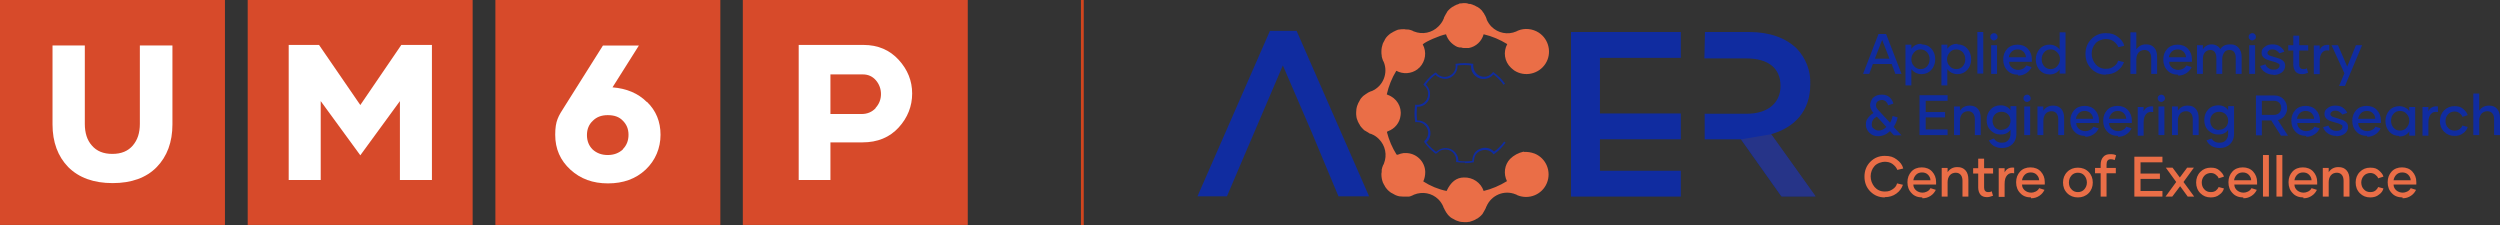 <?xml version="1.0" encoding="UTF-8"?>
<svg id="Layer_2" data-name="Layer 2" xmlns="http://www.w3.org/2000/svg" viewBox="0 0 890.2 80.2">
  <rect x="0" y="0" width="890.2" height="80.2" fill="#333333" stroke="none"/>
  <defs>
    <style>
      .cls-1 {
        fill: #ea6e47;
      }

      .cls-1, .cls-2, .cls-3, .cls-4, .cls-5, .cls-6 {
        stroke-width: 0px;
      }

      .cls-2 {
        fill: #d1451e;
      }

      .cls-3 {
        fill: #263488;
      }

      .cls-4 {
        fill: #102ca0;
      }

      .cls-5 {
        fill: #d74a2a;
      }

      .cls-6 {
        fill: #fff;
      }
    </style>
  </defs>
  <g id="Layer_1-2" data-name="Layer 1">
    <g>
      <g>
        <g>
          <rect class="cls-5" y="0" width="80.1" height="80.1"/>
          <path class="cls-6" d="M61.4,16.2v28.1c0,6.3-1.9,11.4-5.6,15.2-3.7,3.8-9,5.7-15.7,5.7s-12-1.9-15.8-5.7c-3.7-3.8-5.6-8.9-5.6-15.2v-28.1h11.5v27.9c0,3.2.8,5.8,2.5,7.7,1.7,2,4.1,3,7.3,3s5.6-1,7.3-3c1.7-2,2.5-4.5,2.5-7.7v-27.9h11.5Z"/>
          <rect class="cls-5" x="88.2" y="0" width="80.1" height="80.1"/>
          <rect class="cls-5" x="176.4" y="0" width="80.1" height="80.1"/>
          <rect class="cls-5" x="264.5" y="0" width="80.1" height="80.1"/>
          <polygon class="cls-6" points="153.8 16 153.8 64.1 142.4 64.1 142.4 36 128.3 55.3 114.2 36 114.2 64.1 102.8 64.1 102.8 16 113.6 16 128.3 37.4 142.9 16 153.8 16"/>
          <path class="cls-6" d="M221.8,53.1c1.3-1.3,2-3,2-5.1s-.7-3.7-2-5c-1.3-1.4-3.1-2-5.4-2s-4,.7-5.3,2c-1.4,1.3-2.1,3-2.1,5.1s.7,3.8,2,5.1c1.4,1.3,3.2,2,5.4,2s4-.7,5.4-2M230.4,36.3c3.2,3.1,4.8,7,4.8,11.7s-1.8,9.1-5.3,12.4-8,4.9-13.4,4.9-9.8-1.6-13.4-4.9c-3.6-3.3-5.4-7.4-5.4-12.4s1.1-6.6,3.4-10.2l13.6-21.6h12.8l-9.4,14.9c5,.4,9.1,2.1,12.2,5.2"/>
          <path class="cls-6" d="M311.8,38.4c1.3-1.4,1.9-3.1,1.9-4.9s-.6-3.5-1.8-4.9c-1.2-1.4-2.8-2.1-4.6-2.1h-11.6v14.1h11.1c2,0,3.7-.7,5-2.1M320,21.3c3.2,3.5,4.8,7.5,4.8,12s-1.6,8.6-4.8,12.1c-3.2,3.5-7.5,5.3-12.9,5.3h-11.4v13.4h-11.3V16h23.1c5.1,0,9.3,1.8,12.5,5.3"/>
        </g>
        <rect class="cls-2" x="384.9" width="1" height="80.2"/>
      </g>
      <g>
        <g>
          <path class="cls-4" d="M446.8,46.7l10-23.4,10.1,23.4,3.8,9.1,5.9,14.1h10.9l-25.8-58.9h-9.5l-25.8,58.9h10.5l6-14.1"/>
          <path class="cls-4" d="M559.4,11.4h39.1v9.2h-28.8v19.8h28.8v9.2h-28.8v11.2h28.8v9.2h-39.1V11.4Z"/>
          <path class="cls-4" d="M607.1,11.4h15.8c7.4,0,13.1,2.2,16.9,5.9,3.2,3.4,5,7.9,4.8,12.6v.2c0,9.6-5.8,15.4-14,17.7l15.8,22.1h-12.1l-14.4-20.3h-12.9v-9.1h15c7.4,0,12-3.8,12-9.8v-.2c0-6.3-4.5-9.7-12.1-9.7h-15"/>
          <polyline class="cls-3" points="630.7 47.8 646.5 69.9 634.4 69.9 620 49.6"/>
          <path class="cls-1" d="M542.5,54c-1.8.4-3.5,1.3-4.8,2.6-2,2.1-2.4,5.3-1.1,7.9-2.6,1.6-5.4,2.8-8.3,3.5-1-3-3.9-4.9-7-4.8-2.7,0-4.7,1.6-6.2,4.8-3-.6-5.8-1.8-8.3-3.4.5-1.1.7-2.2.7-3.4-.1-3.8-3.3-6.8-7.1-6.7-.2,0-.4,0-.6,0-.7.1-1.4.3-2.1.6-.3,0-.4,0-.5-.2-1.5-2.4-2.6-5-3.3-7.7-.1-.4.2-.4.4-.5,2.4-.9,4.1-3,4.4-5.5.5-3.2-1.4-6.3-4.5-7.4l-.4-.2c.7-3,1.8-5.8,3.4-8.4,2.4,1.3,5.3,1.1,7.5-.5,0,0,.1-.1.2-.2.2-.2.4-.3.6-.5,2.1-2.2,2.6-5.5,1.1-8.2,1-1,6.1-3.2,8.3-3.6.6,2,2.1,3.6,4,4.5.3,0,.5.2.8.2h.6c.5.2,1,.2,1.5.2.4,0,.7,0,1.1,0h.1c2.6-.5,4.6-2.4,5.3-4.9,3,.7,5.8,1.9,8.4,3.5-1.5,2.8-1,6.2,1.3,8.4.3.3.7.6,1.2,1,3.7,2.4,8.7,1.3,11.1-2.4,2.4-3.7,1.3-8.7-2.4-11.1-2.2-1.4-5-1.7-7.4-.7h0c-.2.1-.4.2-.6.3h0c-3,1.3-6.5.6-8.8-1.7-.7-.7-1.3-1.6-1.7-2.5h0c0-.2-.1-.4-.2-.6h0c0-.2-.1-.3-.2-.5-.1-.3-.3-.6-.5-.9,0-.2-.2-.3-.3-.5-.2-.2-.3-.5-.5-.7-.1-.1-.2-.3-.4-.4-.3-.3-.6-.6-1-.8-.1,0-.2-.2-.4-.2-.3-.2-.6-.3-.9-.5-.2,0-.3-.1-.5-.2-.3-.1-.6-.2-.9-.3h-.5c-.5-.2-.9-.3-1.4-.3h0c-.5,0-.9,0-1.4.1h-.5c-.3.2-.6.3-.9.4-.2,0-.3.1-.5.2-.3.1-.6.3-.9.5-.1,0-.2.1-.4.2-.3.2-.7.5-1,.8-.1.1-.2.2-.4.4s-.4.4-.5.7-.2.3-.3.5c-.2.3-.3.6-.5.9,0,.1-.1.2-.2.4s0,0,0,0c0,.2-.1.4-.2.6h0c-.4,1-1.1,1.9-1.8,2.6-2.3,2.3-5.7,3-8.7,1.8h0c-.2,0-.4-.2-.6-.3h0c-.5-.2-.9-.3-1.4-.4-.1,0-.2,0-.3,0-.4,0-.7,0-1.1-.1h-.4c-.5,0-.9,0-1.4.1h0c-.4,0-.9.2-1.3.4l-.4.2c-.3.1-.6.3-.9.5l-.4.2c-.4.3-.8.6-1.1.9h0c-.3.3-.7.7-.9,1.1,0,.1-.2.2-.2.4-.2.3-.3.6-.5.9,0,.1-.1.2-.2.4-.3.9-.5,1.8-.5,2.7v.4c0,.4,0,.7.1,1.1v.3c.1.5.2.9.4,1.4h0c0,.2.2.4.3.6h0c1.7,4-.2,8.7-4.2,10.4h0c-.2,0-.4.2-.6.2h0l-.4.2c-.3.1-.6.3-.8.5-.2,0-.3.2-.5.3l-.7.5c-.1.1-.3.2-.4.4-.3.3-.6.6-.8,1,0,.1-.2.3-.2.4-.2.3-.3.6-.5.9,0,.2-.1.3-.2.5-.1.3-.2.6-.3.9,0,.2,0,.3-.1.5,0,.5-.1.9-.1,1.4h0c0,.5,0,1,.1,1.4,0,.2,0,.3.1.5,0,.3.2.6.3.9,0,.2.1.3.2.5.1.3.3.6.5.9l.2.4c.2.3.5.7.8,1,.1.1.3.2.4.4.2.2.4.4.7.5l.5.3c.3.2.6.3.8.5s.2.1.4.2h0c.2,0,.4.1.6.2h0c1,.4,1.8,1,2.5,1.7,2.3,2.3,3,5.7,1.8,8.7h0c0,.2-.2.4-.3.6h0c-.2.5-.4,1-.5,1.6v.3c0,.4,0,.7-.1,1.1v.4c0,.9.2,1.9.5,2.7,0,.1.1.3.2.4.1.3.3.6.5.9,0,.1.1.2.2.4.3.4.6.8.9,1.1h0c.3.3.7.6,1.1.9l.4.2c.3.2.6.3.9.5l.4.2c.4.2.9.3,1.3.4h0c.5,0,.9.1,1.4.1h.4c.4,0,.7,0,1.1,0h.3c.5,0,.9-.2,1.4-.4h0c.2-.1.4-.2.6-.3h0c3-1.2,6.4-.6,8.7,1.7.7.7,1.3,1.6,1.7,2.5h0c0,.2.1.4.2.5s0,0,0,0c0,0,.1.2.2.4.1.3.3.6.5.9,0,.2.2.3.3.5s.4.5.5.7l.4.4c.3.3.6.6,1,.8l.4.2c.3.2.6.3.9.5l.5.2c.3.1.6.2.9.3s.3,0,.5.1c.5,0,.9.1,1.4.1h0c.5,0,1,0,1.4-.1.2,0,.3,0,.5-.1s.6-.2.9-.3l.5-.2c.3-.1.6-.3.9-.5.1,0,.3-.1.4-.2.3-.2.7-.5,1-.8l.4-.4c.2-.2.4-.4.5-.7.1-.1.2-.3.3-.5.2-.3.3-.6.5-.9,0-.1.1-.2.2-.4h0c0-.2.1-.4.2-.5h0c1.7-4,6.3-6,10.4-4.3h0c.2,0,.4.2.6.3h0c4.1,1.7,8.8-.2,10.5-4.3,1.7-4.1-.2-8.8-4.3-10.5-1.3-.5-2.7-.7-4-.6h.3Z"/>
          <g id="BzPvMW">
            <path class="cls-4" d="M521.6,57.9c-.9,0-1.9,0-2.8-.2h-.3v-.3c0-.7,0-1.3-.3-1.9-.5-1-1.3-1.8-2.4-2.1-1-.3-2.1-.2-3.1.3-.3.2-.7.5-1,.8-.2.2-.5.3-.8,0,0,0,0,0,0,0-1.4-1.1-2.6-2.3-3.6-3.7-.2-.2-.2-.5,0-.7,0,0,0,0,0,0,1.6-1.4,1.7-3.9.2-5.4-.7-.8-1.8-1.3-2.9-1.2h-.7v-.3c-.3-1.9-.3-3.8,0-5.6v-.3h.3c2.1.3,4.1-1.2,4.3-3.4.2-1.3-.4-2.7-1.4-3.5l-.2-.2v-.2c1.2-1.6,2.5-3,4.1-4.1h.2c0-.1.2,0,.2,0,1.3,1.7,3.8,2,5.5.6,1.1-.8,1.6-2.2,1.4-3.5v-.3h.3c1.9-.3,3.8-.3,5.7,0h.3v.3c-.2,2.1,1.3,4.1,3.4,4.3,1.3.2,2.7-.4,3.5-1.5l.2-.2.2.2c1.5,1.1,2.9,2.4,4,4l-.5.4c-1-1.4-2.2-2.6-3.6-3.7-1.6,1.9-4.5,2.2-6.4.6-1.1-.9-1.7-2.3-1.6-3.8-1.6-.2-3.2-.2-4.8,0,.1,2.5-1.8,4.6-4.3,4.8-1.3,0-2.6-.5-3.6-1.5-1.3,1-2.4,2.1-3.4,3.5,1.4,1.3,1.9,3.3,1.2,5.1-.7,1.8-2.4,2.9-4.3,2.8h0c-.2,1.6-.2,3.2,0,4.9h.2c2.1,0,3.9,1.3,4.4,3.4.4,1.6,0,3.3-1.3,4.4h0c1,1.3,2.2,2.4,3.5,3.4.3-.3.7-.6,1.1-.8,2.2-1.2,4.9-.5,6.2,1.7,0,.1.1.3.2.4.3.6.4,1.3.4,1.9,1.6.2,3.3.2,4.9,0,.2-2.2,1-3.5,2.6-4.2,1.8-.9,3.9-.5,5.2.9,1.4-1,2.6-2.2,3.6-3.6l.5.4c-1.1,1.5-2.4,2.9-4,4l-.2.2-.2-.2c-1.1-1.4-3.1-1.8-4.7-1-1.4.6-2.1,1.8-2.2,3.8v.2h-.2c-1,.2-1.9.3-2.9.3Z"/>
          </g>
        </g>
        <g>
          <path class="cls-4" d="M673.5,22.8h-6.6l-1.3,3.5h-2.2l5.5-14.2h2.7l5.5,14.2h-2.2l-1.3-3.5ZM672.8,20.9l-2.6-6.7-2.6,6.7h5.1Z"/>
          <path class="cls-4" d="M684.2,15.8c1.4,0,2.6.5,3.5,1.5.9,1,1.4,2.3,1.4,3.8s-.5,2.8-1.4,3.8c-.9,1-2.1,1.5-3.5,1.5s-2.7-.6-3.6-1.8v5.8h-2.1v-14.5h2.1v1.5c.8-1.2,2-1.8,3.6-1.8h0ZM683.9,24.6c.9,0,1.7-.3,2.3-1s.9-1.5.9-2.5-.3-1.8-.9-2.5c-.6-.6-1.4-1-2.3-1s-1.7.3-2.3,1c-.6.7-1,1.5-1,2.5s.3,1.8,1,2.5c.6.7,1.4,1,2.3,1h0Z"/>
          <path class="cls-4" d="M697,15.8c1.4,0,2.6.5,3.5,1.5.9,1,1.4,2.3,1.4,3.8s-.5,2.8-1.4,3.8c-.9,1-2.1,1.5-3.5,1.5s-2.7-.6-3.6-1.8v5.8h-2.1v-14.5h2.1v1.5c.8-1.2,2-1.8,3.6-1.8h0ZM696.6,24.6c.9,0,1.7-.3,2.3-1s.9-1.5.9-2.5-.3-1.8-.9-2.5c-.6-.6-1.4-1-2.3-1s-1.7.3-2.3,1c-.6.7-1,1.5-1,2.5s.3,1.8,1,2.5c.6.7,1.4,1,2.3,1h0Z"/>
          <path class="cls-4" d="M704.1,11.4h2.1v14.8h-2.1v-14.8Z"/>
          <path class="cls-4" d="M709.1,14c-.3-.2-.4-.6-.4-.9s.1-.7.4-.9c.3-.3.6-.4.9-.4s.7.1.9.4c.3.3.4.6.4.9s-.1.7-.4.9c-.3.2-.6.4-.9.4s-.7-.1-.9-.4ZM709,16.1h2.1v10.2h-2.1v-10.2Z"/>
          <path class="cls-4" d="M718.6,26.6c-1.6,0-2.9-.5-3.8-1.5-1-1-1.5-2.3-1.5-3.9s.5-2.8,1.4-3.8,2.2-1.5,3.7-1.5,2.8.5,3.7,1.5,1.4,2.2,1.4,3.7,0,.5,0,.9h-8.1c0,.9.4,1.6,1,2.1s1.4.8,2.3.8,2.3-.5,2.8-1.6l1.9.6c-.4.8-.9,1.5-1.8,2.1s-1.8.9-3,.9h0ZM721.4,20.4c0-.8-.4-1.5-.9-2s-1.2-.8-2.1-.8-1.6.3-2.1.8-.9,1.2-1,2h6.1Z"/>
          <path class="cls-4" d="M735.5,11.4v14.8h-2.1v-1.5c-.8,1.2-2,1.8-3.6,1.8-1.4,0-2.6-.5-3.5-1.5s-1.4-2.3-1.4-3.8.5-2.8,1.4-3.8,2.1-1.5,3.5-1.5,2.8.6,3.6,1.8v-6.2h2.1ZM730.2,24.6c.9,0,1.7-.3,2.3-1s1-1.5,1-2.5-.3-1.8-1-2.5-1.4-1-2.3-1-1.7.3-2.3,1-.9,1.5-.9,2.5.3,1.8.9,2.5c.6.7,1.4,1,2.3,1h0Z"/>
          <path class="cls-4" d="M749.9,26.6c-2.1,0-3.8-.7-5.2-2.1-1.4-1.4-2.1-3.2-2.1-5.3s.7-3.9,2.1-5.3c1.4-1.4,3.1-2.1,5.1-2.1s3.1.4,4.3,1.3,2,1.9,2.3,3.2l-2.1.5c-.3-.8-.9-1.5-1.7-2.1s-1.8-.8-2.8-.8-2.7.5-3.6,1.5c-.9,1-1.4,2.3-1.4,3.7s.5,2.7,1.4,3.8c.9,1,2.1,1.6,3.6,1.6s2-.3,2.8-.8,1.4-1.2,1.6-2.1l2.1.5c-.4,1.2-1.2,2.3-2.3,3.1-1.2.9-2.6,1.3-4.2,1.3h0Z"/>
          <path class="cls-4" d="M764.2,15.8c1.3,0,2.2.4,2.9,1.2.7.8,1,1.9,1,3.3v6h-2.1v-5.6c0-.9-.2-1.6-.6-2.1s-1-.8-1.8-.8-1.6.3-2.1.9c-.5.6-.8,1.4-.8,2.5v5.1h-2.1v-14.8h2.1v6.1c.8-1.2,2-1.8,3.4-1.8h0Z"/>
          <path class="cls-4" d="M775.6,26.6c-1.6,0-2.9-.5-3.8-1.5-1-1-1.5-2.3-1.5-3.9s.5-2.8,1.4-3.8,2.2-1.5,3.7-1.5,2.8.5,3.7,1.5c.9,1,1.4,2.2,1.4,3.7s0,.5,0,.9h-8.1c0,.9.4,1.6,1,2.1s1.4.8,2.3.8,2.3-.5,2.8-1.6l1.9.6c-.4.8-.9,1.5-1.8,2.1s-1.8.9-3,.9h0ZM778.4,20.4c0-.8-.4-1.5-.9-2s-1.2-.8-2.1-.8-1.6.3-2.1.8-.9,1.2-1,2h6.1Z"/>
          <path class="cls-4" d="M794.3,15.8c1.2,0,2.1.4,2.8,1.2s1.1,1.8,1.1,3.2v6.1h-2.1v-5.7c0-.9-.2-1.6-.6-2.1s-.9-.7-1.7-.7-1.4.3-1.8.9-.7,1.3-.7,2.3v5.3h-2.1v-5.7c0-.9-.2-1.6-.6-2.1-.4-.5-.9-.7-1.6-.7s-1.4.3-1.9.9c-.5.6-.7,1.4-.7,2.4v5.2h-2.1v-10.2h2.1v1.4c.8-1.1,1.8-1.7,3.1-1.7s2.5.6,3.1,1.7c.8-1.2,1.9-1.7,3.5-1.7h0Z"/>
          <path class="cls-4" d="M801.1,14c-.3-.2-.4-.6-.4-.9s.1-.7.4-.9c.3-.3.6-.4.9-.4s.7.1.9.4c.3.3.4.6.4.9s-.1.7-.4.9c-.3.2-.6.4-.9.4s-.7-.1-.9-.4ZM800.9,16.1h2.1v10.2h-2.1v-10.2Z"/>
          <path class="cls-4" d="M809.5,26.6c-1.1,0-2.1-.3-3-.9-.9-.6-1.4-1.3-1.7-2.2l1.9-.6c.2.6.5,1,1.1,1.4s1.1.5,1.8.5,1.1-.1,1.5-.4.6-.6.6-1,0-.6-.3-.7-.5-.3-1-.5l-2.7-.8c-1.6-.5-2.4-1.4-2.4-2.6s.4-1.5,1.1-2.1,1.6-.9,2.7-.9,2,.2,2.7.7,1.3,1.1,1.6,1.9l-1.8.6c-.2-.4-.5-.7-1-1s-.9-.4-1.5-.4-.9.1-1.2.4c-.3.2-.5.5-.5.9s.4.8,1.1,1l2.6.8c.8.2,1.5.6,1.9,1,.5.4.7,1,.7,1.8s-.4,1.7-1.2,2.3-1.8.9-3,.9h0Z"/>
          <path class="cls-4" d="M821.9,25.9c-.8.3-1.5.5-2.2.5-1,0-1.8-.3-2.3-.9s-.8-1.5-.8-2.5v-5h-1.8v-1.9h1.8v-3.4h2.1v3.4h3.2v1.9h-3.2v5c0,1,.5,1.6,1.4,1.6s.9-.1,1.3-.3l.5,1.7Z"/>
          <path class="cls-4" d="M826,17.7c.3-.6.7-1.1,1.3-1.4s1.3-.4,2.1-.3v2c-1.1-.2-1.9,0-2.5.7s-.9,1.6-.9,3.1v4.6h-2.1v-10.2h2.1v1.6h0Z"/>
          <path class="cls-4" d="M841.1,16.1l-6.1,14.5h-2.1l1.9-4.5-4.6-10h2.3l3.3,7.6,3.1-7.6h2.2Z"/>
          <path class="cls-4" d="M674.4,48.2l-1.4-1.5c-1.3,1.2-2.7,1.8-4.3,1.8-1.2,0-2.2-.4-3-1.2-.8-.8-1.3-1.7-1.3-2.9s.2-1.6.7-2.3c.5-.7,1.1-1.3,2-1.9-.8-.9-1.2-1.9-1.2-2.7s.4-2.1,1.2-2.8c.8-.7,1.8-1,3-1s2,.3,2.7.9,1.2,1.4,1.4,2.3l-1.9.6c-.1-.6-.4-1-.8-1.4-.4-.3-.9-.5-1.4-.5s-1.1.2-1.5.5-.6.8-.6,1.4.3,1.2,1.1,2l3.9,4.2c.5-.8.8-1.6.9-2.4l1.8.5c-.2,1.2-.7,2.3-1.4,3.4l2.8,3h-2.6ZM668.9,46.5c1,0,1.9-.4,2.8-1.3l-3.4-3.7c-1.2.7-1.8,1.6-1.8,2.7s.2,1.2.7,1.6,1,.7,1.8.7h0Z"/>
          <path class="cls-4" d="M685.7,35.9v4h6.9v1.9h-6.9v4.3h7.8v2h-10v-14.2h10v2h-7.9Z"/>
          <path class="cls-4" d="M701.4,37.6c1.3,0,2.2.4,2.9,1.2.7.8,1,1.9,1,3.3v6h-2.1v-5.6c0-.9-.2-1.6-.6-2.1s-1-.8-1.8-.8-1.6.3-2.1.9c-.5.6-.8,1.4-.8,2.5v5.1h-2.1v-10.2h2.1v1.5c.8-1.2,2-1.8,3.4-1.8h0Z"/>
          <path class="cls-4" d="M718,38v9.8c0,1.4-.5,2.6-1.4,3.5-.9.9-2.1,1.4-3.7,1.4-2.2,0-3.8-.9-4.7-2.7l1.8-.7c.6,1,1.6,1.6,3,1.5.9,0,1.6-.3,2.1-.9.5-.6.8-1.3.8-2.2v-1.5c-.8,1.2-2,1.7-3.5,1.7s-2.6-.5-3.6-1.5-1.4-2.2-1.4-3.7.5-2.8,1.4-3.7c.9-1,2.1-1.5,3.6-1.5s2.7.6,3.5,1.7v-1.4h2.1ZM712.7,46.2c.9,0,1.7-.3,2.3-.9s.9-1.4.9-2.3-.3-1.7-.9-2.3-1.4-.9-2.3-.9-1.7.3-2.3.9c-.6.6-.9,1.4-.9,2.3s.3,1.7.9,2.4c.6.6,1.4.9,2.3.9h0Z"/>
          <path class="cls-4" d="M720.9,35.9c-.3-.2-.4-.6-.4-.9s.1-.7.4-.9c.3-.3.6-.4.9-.4s.7.1.9.4c.3.3.4.6.4.9s-.1.7-.4.9c-.3.2-.6.4-.9.4s-.7-.1-.9-.4ZM720.8,37.9h2.1v10.2h-2.1v-10.2Z"/>
          <path class="cls-4" d="M731.1,37.6c1.3,0,2.2.4,2.9,1.2.7.8,1,1.9,1,3.3v6h-2.1v-5.6c0-.9-.2-1.6-.6-2.1s-1-.8-1.8-.8-1.6.3-2.1.9c-.5.6-.8,1.4-.8,2.5v5.1h-2.1v-10.2h2.1v1.5c.8-1.2,2-1.8,3.4-1.8h0Z"/>
          <path class="cls-4" d="M742.5,48.4c-1.6,0-2.9-.5-3.8-1.5-1-1-1.5-2.3-1.5-3.9s.5-2.8,1.4-3.8,2.2-1.5,3.7-1.5,2.8.5,3.7,1.5c.9,1,1.4,2.2,1.4,3.7s0,.5,0,.9h-8.1c0,.9.4,1.6,1,2.1s1.4.8,2.3.8,2.3-.5,2.8-1.6l1.9.6c-.4.8-.9,1.5-1.8,2.1s-1.8.9-3,.9h0ZM745.3,42.3c0-.8-.4-1.5-.9-2s-1.2-.8-2.1-.8-1.6.3-2.1.8-.9,1.2-1,2h6.1Z"/>
          <path class="cls-4" d="M754.2,48.4c-1.6,0-2.9-.5-3.8-1.5-1-1-1.5-2.3-1.5-3.9s.5-2.8,1.4-3.8,2.2-1.5,3.7-1.5,2.8.5,3.7,1.5c.9,1,1.4,2.2,1.4,3.7s0,.5,0,.9h-8.1c0,.9.4,1.6,1,2.1s1.4.8,2.3.8,2.3-.5,2.8-1.6l1.9.6c-.4.8-.9,1.5-1.8,2.1s-1.8.9-3,.9h0ZM757.1,42.3c0-.8-.4-1.5-.9-2s-1.2-.8-2.1-.8-1.6.3-2.1.8-.9,1.2-1,2h6.1Z"/>
          <path class="cls-4" d="M763.3,39.6c.3-.6.7-1.1,1.3-1.4s1.3-.4,2.1-.3v2c-1.1-.2-1.9,0-2.5.7s-.9,1.6-.9,3.1v4.6h-2.1v-10.2h2.1v1.6h0Z"/>
          <path class="cls-4" d="M768.7,35.9c-.3-.2-.4-.6-.4-.9s.1-.7.4-.9c.3-.3.6-.4.9-.4s.7.1.9.4c.3.3.4.6.4.9s-.1.7-.4.9c-.3.2-.6.4-.9.4s-.7-.1-.9-.4ZM768.6,37.9h2.1v10.2h-2.1v-10.2Z"/>
          <path class="cls-4" d="M779,37.6c1.3,0,2.2.4,2.9,1.2.7.8,1,1.9,1,3.3v6h-2.1v-5.6c0-.9-.2-1.6-.6-2.1s-1-.8-1.8-.8-1.6.3-2.1.9c-.5.6-.8,1.4-.8,2.5v5.1h-2.1v-10.2h2.1v1.5c.8-1.2,2-1.8,3.4-1.8h0Z"/>
          <path class="cls-4" d="M795.5,38v9.8c0,1.4-.5,2.6-1.4,3.5-.9.9-2.1,1.4-3.7,1.4-2.2,0-3.8-.9-4.7-2.7l1.8-.7c.6,1,1.6,1.6,3,1.5.9,0,1.6-.3,2.1-.9.5-.6.8-1.3.8-2.2v-1.5c-.8,1.2-2,1.7-3.5,1.7s-2.6-.5-3.6-1.5-1.4-2.2-1.4-3.7.5-2.8,1.4-3.7c.9-1,2.1-1.5,3.6-1.5s2.7.6,3.5,1.7v-1.4h2.1ZM790.2,46.2c.9,0,1.7-.3,2.3-.9s.9-1.4.9-2.3-.3-1.7-.9-2.3-1.4-.9-2.3-.9-1.7.3-2.3.9c-.6.6-.9,1.4-.9,2.3s.3,1.7.9,2.4c.6.6,1.4.9,2.3.9h0Z"/>
          <path class="cls-4" d="M808.9,42.9h-3.5v5.3h-2.1v-14.2h6.6c1.4,0,2.5.5,3.3,1.4.8.9,1.2,2,1.2,3.1s-.3,1.9-.9,2.7c-.6.8-1.4,1.3-2.4,1.6l3.6,5.5h-2.5l-3.4-5.3ZM805.4,40.9h4.3c.8,0,1.4-.2,1.9-.7s.7-1.1.7-1.8-.2-1.3-.7-1.8c-.5-.5-1.1-.7-1.8-.7h-4.4v5Z"/>
          <path class="cls-4" d="M821.2,48.4c-1.6,0-2.9-.5-3.8-1.5-1-1-1.5-2.3-1.5-3.9s.5-2.8,1.4-3.8,2.2-1.5,3.7-1.5,2.8.5,3.7,1.5,1.4,2.2,1.4,3.7,0,.5,0,.9h-8.1c0,.9.4,1.6,1,2.1s1.4.8,2.3.8,2.3-.5,2.8-1.6l1.9.6c-.4.8-.9,1.5-1.8,2.1s-1.8.9-3,.9h0ZM824,42.3c0-.8-.4-1.5-.9-2s-1.2-.8-2.1-.8-1.6.3-2.1.8-.9,1.2-1,2h6.1Z"/>
          <path class="cls-4" d="M831.9,48.4c-1.1,0-2.1-.3-3-.9-.9-.6-1.4-1.3-1.7-2.2l1.9-.6c.2.6.5,1,1.1,1.4s1.1.5,1.8.5,1.1-.1,1.5-.4.6-.6.6-1,0-.6-.3-.7-.5-.3-1-.5l-2.7-.8c-1.6-.5-2.4-1.4-2.4-2.6s.4-1.5,1.1-2.1,1.6-.9,2.7-.9,2,.2,2.7.7,1.3,1.1,1.6,1.9l-1.8.6c-.2-.4-.5-.7-1-1s-.9-.4-1.5-.4-.9.1-1.2.4c-.3.2-.5.5-.5.9s.4.8,1.1,1l2.6.8c.8.2,1.5.6,1.9,1,.5.4.7,1,.7,1.8s-.4,1.7-1.2,2.3-1.8.9-3,.9h0Z"/>
          <path class="cls-4" d="M842.9,48.4c-1.6,0-2.9-.5-3.8-1.5-1-1-1.5-2.3-1.5-3.9s.5-2.8,1.4-3.8,2.2-1.5,3.7-1.5,2.8.5,3.7,1.5,1.4,2.2,1.4,3.7,0,.5,0,.9h-8.1c0,.9.4,1.6,1,2.1s1.4.8,2.3.8,2.3-.5,2.8-1.6l1.9.6c-.4.8-.9,1.5-1.8,2.1s-1.8.9-3,.9h0ZM845.8,42.3c0-.8-.4-1.5-.9-2s-1.2-.8-2.1-.8-1.6.3-2.1.8-.9,1.2-1,2h6.1Z"/>
          <path class="cls-4" d="M854.3,48.4c-1.4,0-2.6-.5-3.5-1.5-.9-1-1.4-2.3-1.4-3.8s.5-2.8,1.4-3.8c.9-1,2.1-1.5,3.5-1.5s2.8.6,3.6,1.8v-1.5h2.1v10.2h-2.1v-1.5c-.8,1.2-2,1.8-3.6,1.8h0ZM854.6,46.5c.9,0,1.7-.3,2.3-1,.6-.7,1-1.5,1-2.5s-.3-1.8-1-2.5c-.6-.7-1.4-1-2.3-1s-1.7.3-2.3,1-.9,1.5-.9,2.5.3,1.8.9,2.5c.6.7,1.4,1,2.3,1h0Z"/>
          <path class="cls-4" d="M864.7,39.6c.3-.6.7-1.1,1.3-1.4s1.3-.4,2.1-.3v2c-1.1-.2-1.9,0-2.5.7s-.9,1.6-.9,3.1v4.6h-2.1v-10.2h2.1v1.6h0Z"/>
          <path class="cls-4" d="M874,48.4c-1.5,0-2.7-.5-3.7-1.5s-1.5-2.3-1.5-3.8.5-2.8,1.5-3.8c1-1,2.2-1.5,3.7-1.5s2.3.3,3.1,1,1.4,1.4,1.6,2.2l-1.9.6c-.1-.5-.5-.9-1-1.3-.5-.4-1.1-.6-1.8-.6s-1.7.3-2.3,1c-.6.7-.9,1.5-.9,2.4s.3,1.8.9,2.4c.6.7,1.4,1,2.3,1s1.3-.2,1.8-.5c.5-.4.8-.8,1-1.3l1.9.5c-.2.8-.7,1.6-1.6,2.2-.8.7-1.9,1-3.1,1h0Z"/>
          <path class="cls-4" d="M886.3,37.6c1.3,0,2.2.4,2.9,1.2.7.8,1,1.9,1,3.3v6h-2.1v-5.6c0-.9-.2-1.6-.6-2.1s-1-.8-1.8-.8-1.6.3-2.1.9c-.5.6-.8,1.4-.8,2.5v5.1h-2.1v-14.8h2.1v6.1c.8-1.2,2-1.8,3.4-1.8h0Z"/>
          <path class="cls-1" d="M671.2,70.3c-2.1,0-3.8-.7-5.2-2.1-1.4-1.4-2.1-3.2-2.1-5.3s.7-3.9,2.1-5.3c1.4-1.4,3.1-2.1,5.1-2.1s3.1.4,4.3,1.3,2,1.9,2.3,3.2l-2.1.5c-.3-.8-.9-1.5-1.7-2.1s-1.8-.8-2.8-.8-2.7.5-3.6,1.5c-.9,1-1.4,2.3-1.4,3.7s.5,2.7,1.4,3.8c.9,1,2.1,1.6,3.6,1.6s2-.3,2.8-.8,1.4-1.2,1.6-2.1l2.1.5c-.4,1.2-1.2,2.3-2.3,3.1-1.2.9-2.6,1.3-4.2,1.3h0Z"/>
          <path class="cls-1" d="M684.5,70.3c-1.6,0-2.9-.5-3.8-1.5-1-1-1.5-2.3-1.5-3.9s.5-2.8,1.4-3.8,2.2-1.5,3.7-1.5,2.8.5,3.7,1.5,1.4,2.2,1.4,3.7,0,.5,0,.9h-8.1c0,.9.4,1.6,1,2.1s1.4.8,2.3.8,2.3-.5,2.8-1.6l1.9.6c-.4.8-.9,1.5-1.8,2.1s-1.8.9-3,.9h0ZM687.4,64.2c0-.8-.4-1.5-.9-2s-1.2-.8-2.1-.8-1.6.3-2.1.8-.9,1.2-1,2h6.1Z"/>
          <path class="cls-1" d="M697,59.5c1.3,0,2.2.4,2.9,1.2.7.8,1,1.9,1,3.3v6h-2.1v-5.6c0-.9-.2-1.6-.6-2.1s-1-.8-1.8-.8-1.6.3-2.1.9c-.5.6-.8,1.4-.8,2.5v5.1h-2.1v-10.2h2.1v1.5c.8-1.2,2-1.8,3.4-1.8h0Z"/>
          <path class="cls-1" d="M709.7,69.7c-.8.3-1.5.5-2.2.5-1,0-1.8-.3-2.3-.9s-.8-1.5-.8-2.5v-5h-1.8v-1.9h1.8v-3.4h2.1v3.4h3.2v1.9h-3.2v5c0,1,.5,1.6,1.4,1.6s.9-.1,1.3-.3l.5,1.7Z"/>
          <path class="cls-1" d="M713.8,61.4c.3-.6.7-1.1,1.3-1.4s1.3-.4,2.1-.3v2c-1.1-.2-1.9,0-2.5.7s-.9,1.6-.9,3.1v4.6h-2.1v-10.2h2.1v1.6h0Z"/>
          <path class="cls-1" d="M723.2,70.3c-1.6,0-2.9-.5-3.8-1.5-1-1-1.5-2.3-1.5-3.9s.5-2.8,1.4-3.8,2.2-1.5,3.7-1.5,2.8.5,3.7,1.5,1.4,2.2,1.4,3.7,0,.5,0,.9h-8.1c0,.9.4,1.6,1,2.1s1.4.8,2.3.8,2.3-.5,2.8-1.6l1.9.6c-.4.8-.9,1.5-1.8,2.1s-1.8.9-3,.9h0ZM726.1,64.2c0-.8-.4-1.5-.9-2s-1.2-.8-2.1-.8-1.6.3-2.1.8-.9,1.2-1,2h6.1Z"/>
          <path class="cls-1" d="M739.9,70.3c-1.5,0-2.8-.5-3.8-1.5s-1.5-2.3-1.5-3.8.5-2.8,1.5-3.8,2.3-1.5,3.8-1.5,2.8.5,3.8,1.5,1.5,2.3,1.5,3.8-.5,2.8-1.5,3.8-2.3,1.5-3.8,1.5h0ZM742.2,67.4c.6-.7.9-1.5.9-2.4s-.3-1.8-.9-2.5-1.4-1-2.3-1-1.7.3-2.3,1c-.6.7-.9,1.5-.9,2.5s.3,1.8.9,2.4c.6.7,1.4,1,2.3,1s1.7-.3,2.3-1Z"/>
          <path class="cls-1" d="M750.1,59.8h3.3v1.9h-3.3v8.3h-2.1v-8.3h-2v-1.9h2v-1.1c0-1.2.3-2.1.9-2.8.6-.7,1.4-1,2.5-1s1.5.1,2.1.4l-.5,1.7c-.4-.2-.9-.3-1.4-.3-1,0-1.5.6-1.5,1.9v1.1Z"/>
          <path class="cls-1" d="M762.2,57.8v4h6.9v1.9h-6.9v4.3h7.8v2h-10v-14.2h10v2h-7.9Z"/>
          <path class="cls-1" d="M779,70l-2.7-3.7-2.8,3.7h-2.4l3.8-5.2-3.7-5.1h2.4l2.6,3.5,2.6-3.5h2.4l-3.7,5.1,3.8,5.2h-2.4Z"/>
          <path class="cls-1" d="M787.2,70.3c-1.5,0-2.7-.5-3.7-1.5s-1.5-2.3-1.5-3.8.5-2.8,1.5-3.8c1-1,2.2-1.5,3.7-1.5s2.3.3,3.1,1,1.4,1.4,1.6,2.2l-1.9.6c-.1-.5-.5-.9-1-1.3-.5-.4-1.1-.6-1.8-.6s-1.7.3-2.3,1c-.6.7-.9,1.5-.9,2.4s.3,1.8.9,2.4c.6.7,1.4,1,2.3,1s1.3-.2,1.8-.5c.5-.4.8-.8,1-1.3l1.9.5c-.2.8-.7,1.6-1.6,2.2-.8.7-1.9,1-3.1,1h0Z"/>
          <path class="cls-1" d="M798.8,70.3c-1.6,0-2.9-.5-3.8-1.5-1-1-1.5-2.3-1.5-3.9s.5-2.8,1.4-3.8,2.2-1.5,3.7-1.5,2.8.5,3.7,1.5,1.4,2.2,1.4,3.7,0,.5,0,.9h-8.1c0,.9.4,1.6,1,2.1s1.4.8,2.3.8,2.3-.5,2.8-1.6l1.9.6c-.4.8-.9,1.5-1.8,2.1s-1.8.9-3,.9h0ZM801.6,64.2c0-.8-.4-1.5-.9-2s-1.2-.8-2.1-.8-1.6.3-2.1.8-.9,1.2-1,2h6.1Z"/>
          <path class="cls-1" d="M805.8,55.2h2.1v14.8h-2.1v-14.8Z"/>
          <path class="cls-1" d="M810.6,55.2h2.1v14.8h-2.1v-14.8Z"/>
          <path class="cls-1" d="M820.2,70.3c-1.6,0-2.9-.5-3.8-1.5-1-1-1.5-2.3-1.5-3.9s.5-2.8,1.4-3.8,2.2-1.5,3.7-1.5,2.8.5,3.7,1.5,1.4,2.2,1.4,3.7,0,.5,0,.9h-8.1c0,.9.4,1.6,1,2.1s1.4.8,2.3.8,2.3-.5,2.8-1.6l1.9.6c-.4.8-.9,1.5-1.8,2.1s-1.8.9-3,.9h0ZM823.1,64.2c0-.8-.4-1.5-.9-2s-1.2-.8-2.1-.8-1.6.3-2.1.8-.9,1.2-1,2h6.1Z"/>
          <path class="cls-1" d="M832.7,59.5c1.3,0,2.2.4,2.9,1.2.7.8,1,1.9,1,3.3v6h-2.1v-5.6c0-.9-.2-1.6-.6-2.1s-1-.8-1.8-.8-1.6.3-2.1.9c-.5.6-.8,1.4-.8,2.5v5.1h-2.1v-10.2h2.1v1.5c.8-1.2,2-1.8,3.4-1.8h0Z"/>
          <path class="cls-1" d="M844,70.3c-1.5,0-2.7-.5-3.7-1.5s-1.5-2.3-1.5-3.8.5-2.8,1.5-3.8c1-1,2.2-1.5,3.7-1.5s2.3.3,3.1,1,1.4,1.4,1.6,2.2l-1.9.6c-.1-.5-.5-.9-1-1.3-.5-.4-1.1-.6-1.8-.6s-1.7.3-2.3,1c-.6.7-.9,1.5-.9,2.4s.3,1.8.9,2.4c.6.7,1.4,1,2.3,1s1.3-.2,1.8-.5c.5-.4.8-.8,1-1.3l1.9.5c-.2.8-.7,1.6-1.6,2.2-.8.7-1.9,1-3.1,1h0Z"/>
          <path class="cls-1" d="M855.5,70.3c-1.6,0-2.9-.5-3.8-1.5-1-1-1.5-2.3-1.5-3.9s.5-2.8,1.4-3.8,2.2-1.5,3.7-1.5,2.8.5,3.7,1.5c.9,1,1.4,2.2,1.4,3.7s0,.5,0,.9h-8.1c0,.9.4,1.6,1,2.1s1.4.8,2.3.8,2.3-.5,2.8-1.6l1.9.6c-.4.8-.9,1.5-1.8,2.1s-1.8.9-3,.9h0ZM858.4,64.2c0-.8-.4-1.5-.9-2s-1.2-.8-2.1-.8-1.6.3-2.1.8-.9,1.2-1,2h6.1Z"/>
        </g>
      </g>
    </g>
  </g>
</svg>